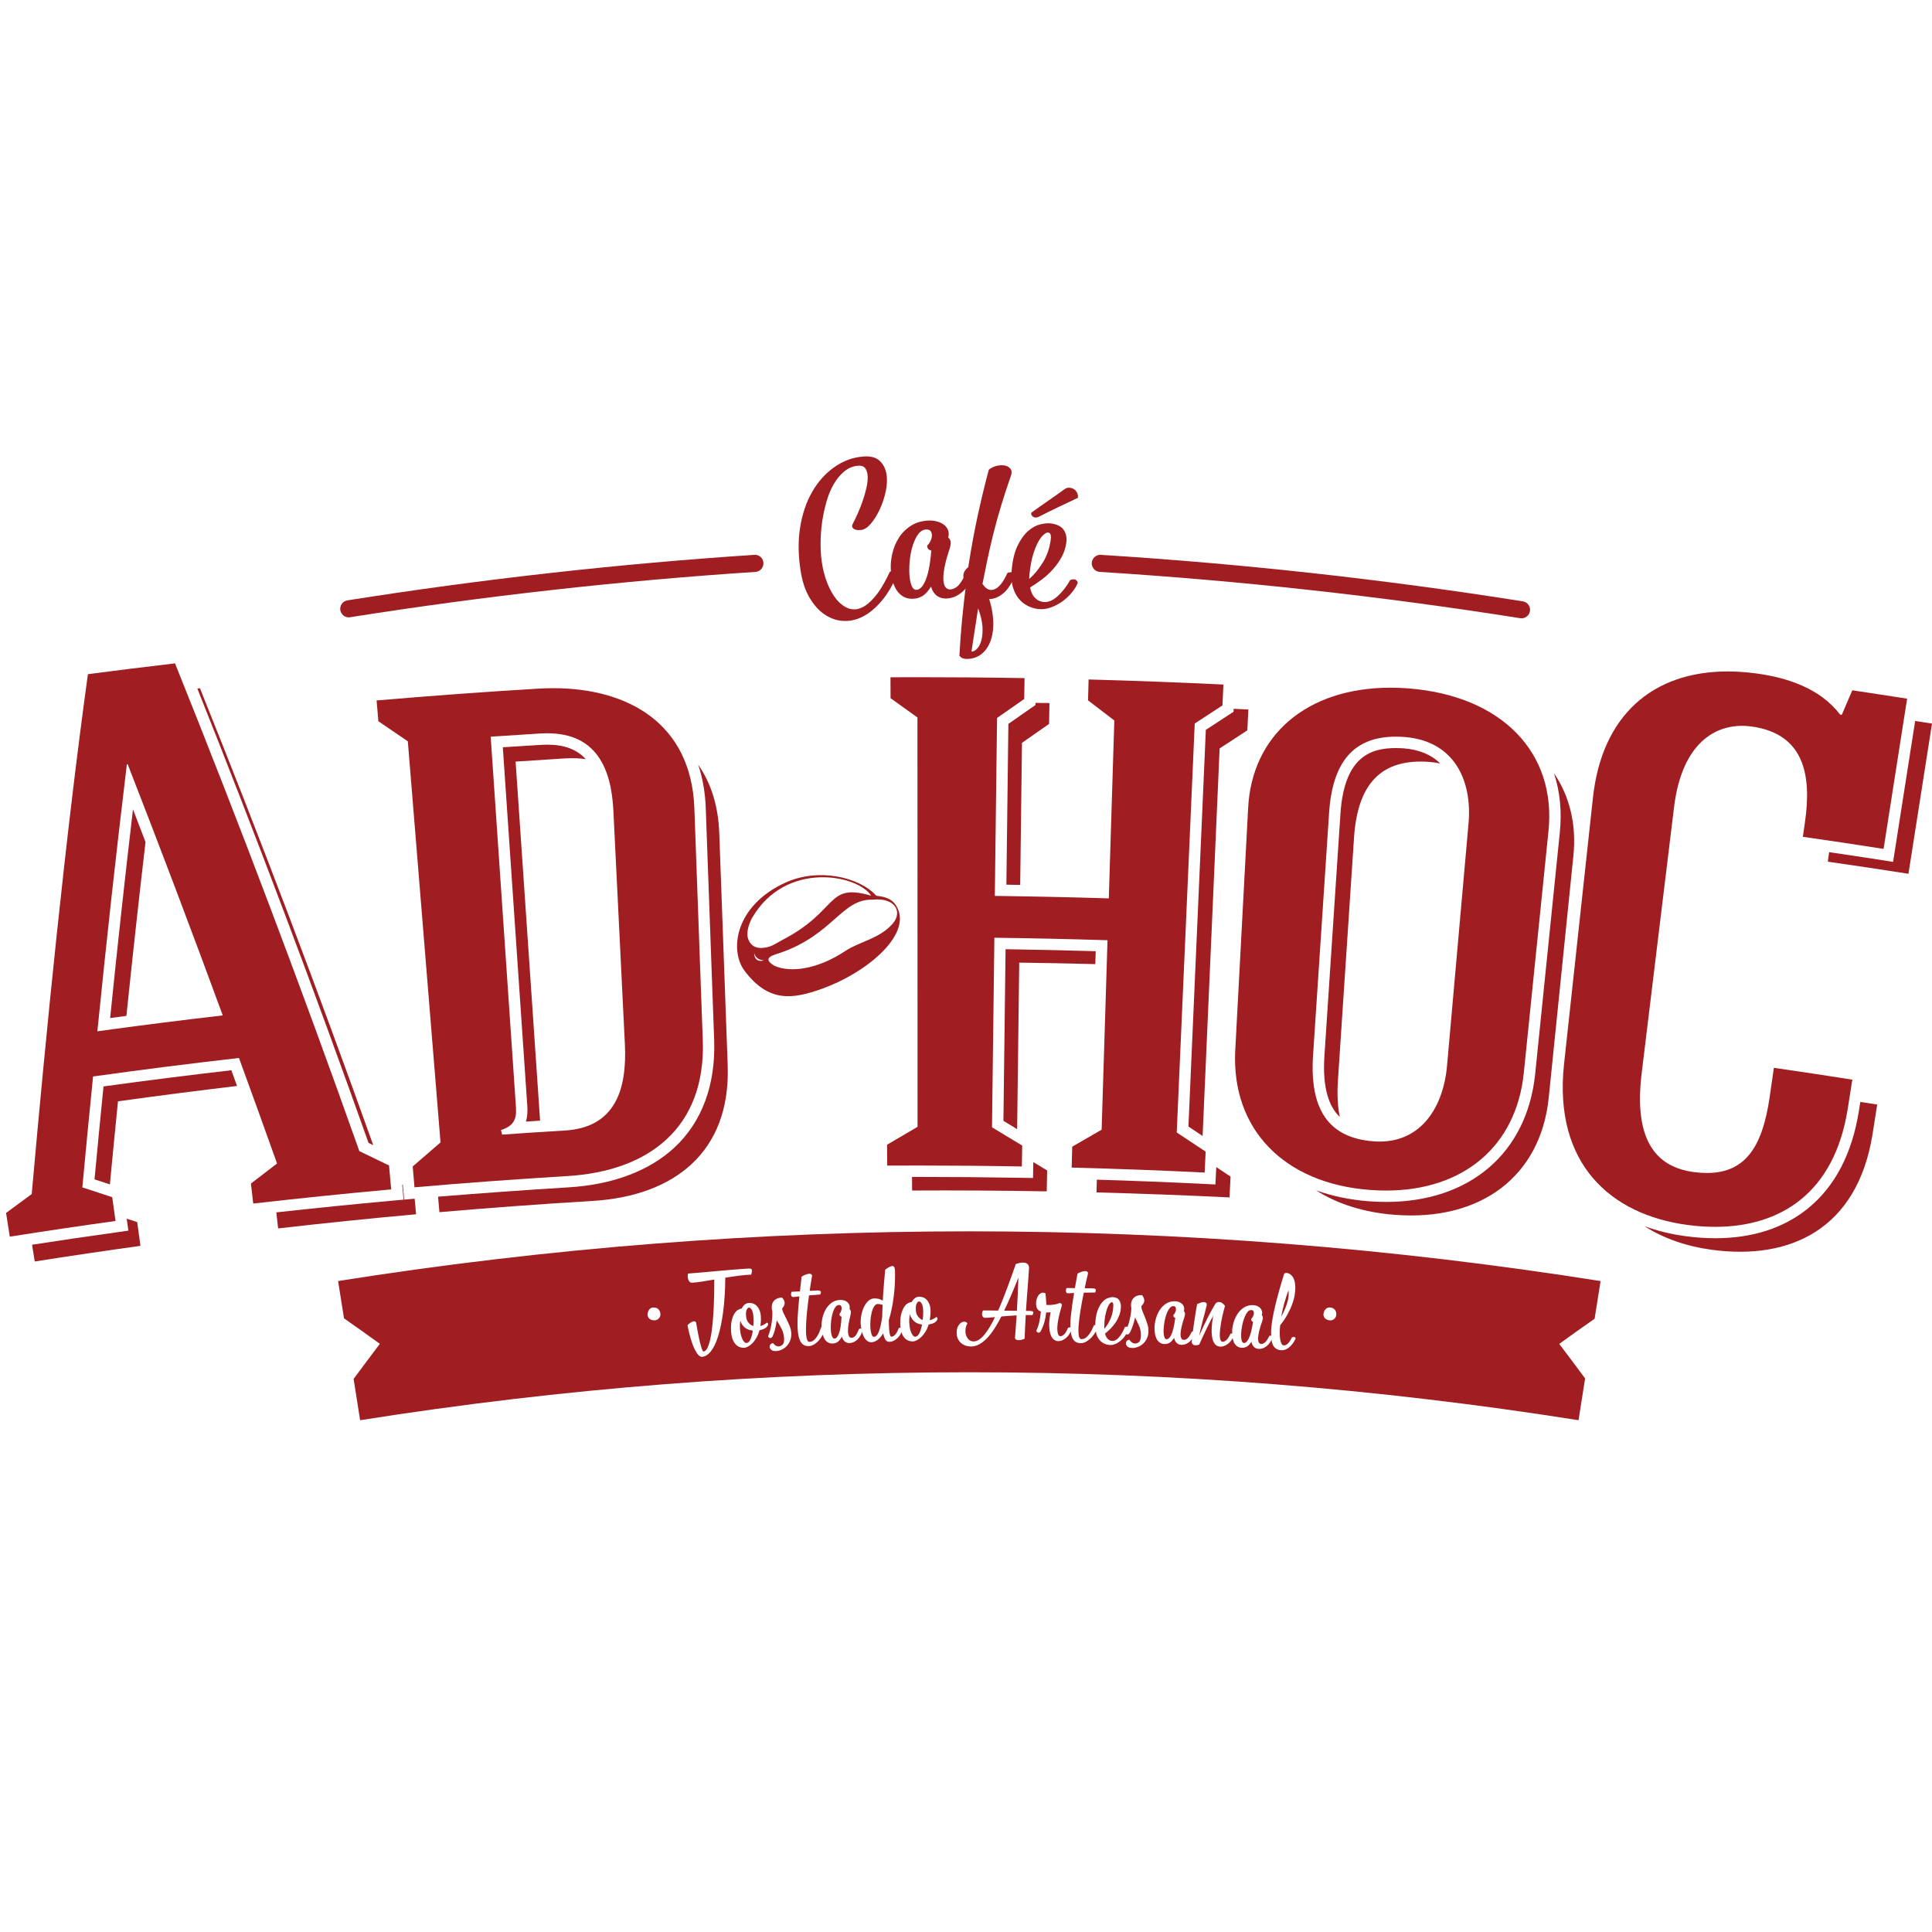 <?xml version="1.0" encoding="utf-8"?>
<!-- Generator: Adobe Illustrator 16.0.0, SVG Export Plug-In . SVG Version: 6.00 Build 0)  -->
<!DOCTYPE svg PUBLIC "-//W3C//DTD SVG 1.1//EN" "http://www.w3.org/Graphics/SVG/1.1/DTD/svg11.dtd">
<svg version="1.1" id="Layer_1" xmlns="http://www.w3.org/2000/svg" xmlns:xlink="http://www.w3.org/1999/xlink" x="0px" y="0px"
	 width="100px" height="100px" viewBox="0 0 100 100" enable-background="new 0 0 100 100" xml:space="preserve">
<g>
	<g>
		<path fill="#A01E21" d="M56.715,49.234c-1.56-0.046-3.123-0.08-4.667-0.103l-0.105,8.394l-0.006,0.49
			c0.245,0.147,0.479,0.288,0.71,0.43c0.035-2.874,0.073-5.747,0.108-8.62c1.313,0.017,2.627,0.043,3.939,0.077
			C56.702,49.68,56.709,49.457,56.715,49.234z"/>
	</g>
	<g>
		<path fill="#A01E21" d="M53.596,36.492l-0.247,0.17c-0.386,0.27-0.771,0.538-1.155,0.806l-0.054,4.307l-0.05,4.016
			c0.236,0.003,0.478,0.009,0.715,0.013c0.029-2.451,0.062-4.903,0.093-7.354c0.466-0.326,0.935-0.654,1.402-0.981
			c0.008-0.358,0.012-0.721,0.02-1.08c-0.241-0.003-0.48-0.005-0.724-0.007V36.492z"/>
	</g>
	<g>
		<path fill="#A01E21" d="M6.883,41.89C6.46,45.49,6.064,49.111,5.701,52.694c0.28-0.038,0.562-0.073,0.842-0.112
			c0.31-2.999,0.639-5.999,0.989-8.999C7.315,43.017,7.1,42.452,6.883,41.89z"/>
	</g>
	<g>
		<path fill="#A01E21" d="M69.251,55.923c0.277-4.185,0.554-8.368,0.832-12.551c0.181-2.797,1.399-4.127,3.912-3.935
			c0.193,0.015,0.377,0.045,0.552,0.081c-0.464-0.457-1.097-0.721-1.887-0.783c-0.145-0.011-0.284-0.015-0.416-0.015
			c-1.23,0-2.668,0.385-2.863,3.402l-0.428,6.461l-0.402,6.088c-0.109,1.675,0.245,2.613,0.796,3.144
			C69.236,57.269,69.204,56.639,69.251,55.923z"/>
	</g>
	<g>
		<path fill="#A01E21" d="M63.848,36.841l-0.255,0.166c-0.393,0.255-0.787,0.512-1.179,0.769
			c-0.299,6.845-0.602,13.688-0.901,20.533c0.245,0.163,0.488,0.325,0.734,0.49c0.294-6.688,0.586-13.375,0.881-20.061
			c0.477-0.313,0.954-0.626,1.434-0.936c0.018-0.361,0.036-0.722,0.053-1.08c-0.254-0.013-0.505-0.023-0.761-0.034L63.848,36.841z"
			/>
	</g>
	<g>
		<path fill="#A01E21" d="M80.433,40.022c0.312,0.946,0.415,1.98,0.302,3.075l-0.721,7.062l-0.556,5.45
			c-0.43,4.073-3.383,6.603-7.712,6.603c-0.293,0-0.599-0.013-0.901-0.035c-0.994-0.077-1.908-0.271-2.731-0.569
			c1.095,0.704,2.47,1.147,4.066,1.27c4.44,0.349,7.553-1.971,7.98-6.04c0.426-4.17,0.85-8.342,1.275-12.513
			C81.609,42.679,81.247,41.212,80.433,40.022z"/>
	</g>
	<g>
		<path fill="#A01E21" d="M62.939,60.718l-0.03,0.59l-0.588-0.029c-1.84-0.09-3.699-0.164-5.548-0.22
			c-0.005,0.22-0.012,0.441-0.018,0.66c2.294,0.061,4.591,0.147,6.885,0.26c0.017-0.359,0.035-0.721,0.053-1.08
			c-0.246-0.165-0.493-0.328-0.739-0.49C62.95,60.51,62.946,60.614,62.939,60.718z"/>
	</g>
	<g>
		<path fill="#A01E21" d="M53.479,60.384l-0.01,0.589l-0.59-0.01c-1.776-0.031-3.569-0.046-5.328-0.046c-0.114,0-0.229,0-0.345,0
			c0.002,0.235,0.003,0.47,0.004,0.704c2.323-0.013,4.646,0.002,6.969,0.043c0.007-0.362,0.013-0.721,0.02-1.082
			c-0.237-0.145-0.478-0.288-0.715-0.432L53.479,60.384z"/>
	</g>
	<g>
		<path fill="#A01E21" d="M37.231,43.16c-0.048-1.469-0.443-2.65-1.091-3.574c0.231,0.691,0.364,1.448,0.391,2.263l0.218,6.03
			l0.217,5.981c0.075,2.299-0.635,4.214-2.055,5.535c-1.306,1.213-3.208,1.928-5.502,2.063c-2.278,0.141-4.494,0.299-6.734,0.483
			l0.069,0.801c2.651-0.229,5.264-0.421,7.919-0.581c4.21-0.253,7.15-2.507,7.003-6.993C37.521,51.165,37.376,47.163,37.231,43.16z"
			/>
	</g>
	<g>
		<path fill="#A01E21" d="M11.975,55.396c-2.197,0.254-4.419,0.535-6.617,0.837c-0.158,1.572-0.314,3.185-0.466,4.81
			c0.266,0.086,0.531,0.174,0.796,0.261c0.135-1.434,0.275-2.866,0.419-4.3c2.052-0.286,4.107-0.549,6.163-0.794
			C12.171,55.94,12.073,55.668,11.975,55.396z"/>
	</g>
	<g>
		<path fill="#A01E21" d="M20.918,62.093l-0.051-0.588l-0.015-0.17c-0.012-0.005-0.023-0.009-0.034-0.015l0.017,0.187l0.053,0.588
			L20.3,62.147c-1.991,0.182-4.003,0.386-5.998,0.605c0.031,0.276,0.062,0.555,0.094,0.831c2.378-0.273,4.758-0.518,7.141-0.733
			c-0.025-0.27-0.048-0.537-0.074-0.806L20.918,62.093z"/>
	</g>
	<g>
		<path fill="#A01E21" d="M99.128,37.318l-1.051,6.712l-0.092,0.582l-0.582-0.093c-0.9-0.14-1.812-0.277-2.728-0.411
			c-0.021,0.164-0.045,0.328-0.067,0.492c1.392,0.2,2.783,0.408,4.173,0.627c0.409-2.593,0.814-5.183,1.219-7.775
			C99.711,37.407,99.418,37.364,99.128,37.318z"/>
	</g>
	<g>
		<path fill="#A01E21" d="M96.214,57.511c-0.352,2.205-1.238,3.896-2.624,5.028c-1.265,1.028-2.883,1.552-4.813,1.552
			c-0.486,0-0.991-0.035-1.51-0.104c-0.767-0.1-1.481-0.277-2.145-0.519c1.001,0.646,2.2,1.051,3.515,1.225
			c4.021,0.534,7.496-1.066,8.285-5.985c0.081-0.513,0.162-1.024,0.242-1.537c-0.291-0.046-0.582-0.09-0.874-0.135L96.214,57.511z"
			/>
	</g>
	<g>
		<path fill="#A01E21" d="M6.559,63.078l0.004,0.036l0.082,0.584l-0.583,0.083c-1.462,0.201-2.937,0.42-4.402,0.646
			c0.045,0.291,0.091,0.579,0.137,0.868c1.823-0.287,3.647-0.556,5.473-0.81c-0.057-0.411-0.113-0.82-0.169-1.229
			C6.919,63.195,6.739,63.137,6.559,63.078z"/>
	</g>
	<g>
		<path fill="#A01E21" d="M27.221,58.053c0.245-0.017,0.489-0.033,0.734-0.048c-0.291-4.264-1.021-14.973-1.267-18.585
			c0.864-0.059,1.73-0.115,2.595-0.168c0.382-0.021,0.727-0.005,1.038,0.044c-0.46-0.508-1.115-0.753-1.991-0.753
			c-0.097,0-0.199,0.003-0.3,0.009c-0.673,0.04-1.344,0.083-2.004,0.126l1.269,18.595C27.314,57.567,27.29,57.828,27.221,58.053z"/>
	</g>
	<g>
		<path fill="#A01E21" d="M19.076,59.157c0.081,0.038,0.163,0.079,0.244,0.117c-2.829-7.923-5.817-15.807-8.97-23.651
			c-0.045,0.005-0.09,0.011-0.135,0.017C13.314,43.409,16.293,51.311,19.076,59.157z"/>
	</g>
	<g>
		<path fill="#A01E21" d="M46.465,29.689c-0.245,0.578-0.521,1.052-0.834,1.417c-0.313,0.367-0.633,0.635-0.968,0.806
			c-0.335,0.17-0.668,0.246-1.007,0.227C43.315,32.121,43,32.014,42.7,31.817c-0.297-0.197-0.561-0.482-0.785-0.859
			c-0.226-0.374-0.385-0.84-0.473-1.394c-0.125-0.794-0.141-1.544-0.031-2.245c0.111-0.7,0.316-1.32,0.62-1.85
			c0.304-0.532,0.689-0.963,1.15-1.288c0.46-0.327,0.964-0.51,1.5-0.551c0.382-0.03,0.667,0.045,0.852,0.223
			c0.186,0.174,0.301,0.402,0.349,0.68c0.047,0.279,0.033,0.583-0.039,0.914c-0.072,0.33-0.175,0.638-0.312,0.929
			c-0.136,0.291-0.289,0.534-0.46,0.734c-0.172,0.2-0.342,0.308-0.516,0.323c-0.105,0.01-0.189,0.006-0.25-0.011
			c-0.062-0.017-0.11-0.042-0.144-0.075c-0.034-0.032-0.052-0.064-0.055-0.101c-0.003-0.036,0.001-0.068,0.013-0.094
			c0.084-0.157,0.174-0.345,0.271-0.56s0.184-0.438,0.264-0.668c0.078-0.229,0.143-0.455,0.194-0.678
			c0.049-0.223,0.071-0.422,0.062-0.597c-0.009-0.173-0.052-0.312-0.127-0.414c-0.076-0.1-0.203-0.144-0.38-0.128
			c-0.257,0.021-0.493,0.119-0.702,0.291c-0.209,0.173-0.391,0.395-0.546,0.66c-0.155,0.267-0.281,0.57-0.376,0.909
			c-0.098,0.34-0.172,0.685-0.224,1.04s-0.078,0.706-0.081,1.054c-0.004,0.349,0.013,0.667,0.052,0.956
			c0.056,0.42,0.153,0.804,0.289,1.149c0.135,0.347,0.295,0.631,0.476,0.852c0.183,0.223,0.383,0.375,0.601,0.462
			c0.219,0.085,0.443,0.081,0.677-0.015c0.234-0.096,0.475-0.294,0.729-0.597c0.254-0.3,0.506-0.725,0.762-1.276
			c0.127-0.053,0.235-0.071,0.327-0.06C46.478,29.544,46.503,29.595,46.465,29.689z"/>
		<path fill="#A01E21" d="M49.174,30.509c0.112,0.002,0.232-0.047,0.362-0.144c0.128-0.098,0.27-0.31,0.431-0.634
			c0.079-0.049,0.169-0.059,0.268-0.03c0.101,0.03,0.132,0.09,0.101,0.177c-0.111,0.301-0.292,0.555-0.544,0.772
			c-0.25,0.217-0.53,0.325-0.842,0.33c-0.064,0-0.131-0.009-0.206-0.026c-0.072-0.015-0.143-0.047-0.212-0.09
			c-0.071-0.045-0.136-0.108-0.195-0.187c-0.06-0.081-0.109-0.185-0.145-0.313c-0.16,0.245-0.312,0.412-0.461,0.495
			c-0.148,0.083-0.305,0.128-0.472,0.134c-0.188,0.006-0.351-0.028-0.491-0.107c-0.14-0.078-0.254-0.184-0.346-0.319
			c-0.091-0.134-0.163-0.293-0.216-0.481c-0.052-0.187-0.085-0.387-0.098-0.601c-0.016-0.275,0.012-0.562,0.084-0.861
			c0.072-0.298,0.189-0.572,0.354-0.821c0.165-0.249,0.378-0.455,0.643-0.614c0.263-0.16,0.579-0.243,0.943-0.247
			c0.122,0,0.247,0.017,0.376,0.051c0.128,0.034,0.242,0.089,0.34,0.159c0.098,0.071,0.172,0.164,0.22,0.277
			c0.046,0.113,0.05,0.247,0.012,0.402c0.061,0.034,0.1,0.096,0.121,0.191c0.022,0.092,0.001,0.232-0.061,0.417
			c-0.097,0.291-0.174,0.562-0.229,0.815c-0.055,0.255-0.084,0.474-0.085,0.657c0,0.185,0.029,0.331,0.083,0.437
			C48.967,30.452,49.054,30.507,49.174,30.509z M47.992,28.237c0.065-0.059,0.122-0.136,0.169-0.234
			c0.047-0.096,0.072-0.188,0.075-0.275c0.002-0.087-0.016-0.162-0.058-0.227c-0.042-0.064-0.119-0.096-0.232-0.094
			c-0.158,0.003-0.293,0.078-0.407,0.225c-0.112,0.149-0.206,0.334-0.28,0.555s-0.128,0.462-0.158,0.721
			c-0.032,0.258-0.043,0.504-0.035,0.736c0.009,0.256,0.045,0.47,0.107,0.64c0.062,0.168,0.148,0.251,0.262,0.247
			c0.076-0.002,0.152-0.038,0.228-0.107c0.076-0.068,0.149-0.181,0.222-0.338c0.072-0.154,0.135-0.362,0.189-0.619
			c0.054-0.26,0.098-0.582,0.13-0.97C48.058,28.466,47.987,28.381,47.992,28.237z"/>
		<path fill="#A01E21" d="M49.866,29.884c-0.012-0.11,0.005-0.212,0.055-0.304c0.05-0.09,0.115-0.166,0.196-0.221
			c0.146-0.957,0.311-1.854,0.494-2.692c0.183-0.836,0.372-1.622,0.569-2.354c0.108-0.092,0.241-0.157,0.398-0.198
			c0.154-0.038,0.295-0.045,0.424-0.021c0.128,0.025,0.227,0.08,0.297,0.167c0.07,0.085,0.08,0.204,0.029,0.355
			c-0.192,0.549-0.36,1.066-0.507,1.55c-0.149,0.485-0.277,0.954-0.391,1.405c-0.113,0.452-0.216,0.895-0.309,1.33
			c-0.092,0.434-0.181,0.874-0.268,1.321c0.186,0.281,0.392,0.374,0.628,0.278c0.233-0.095,0.454-0.376,0.663-0.844
			c0.106-0.043,0.204-0.051,0.3-0.021c0.096,0.03,0.124,0.087,0.088,0.168c-0.182,0.43-0.388,0.738-0.623,0.925
			c-0.234,0.185-0.471,0.28-0.706,0.278c0.146,0.487,0.213,0.923,0.21,1.312c-0.006,0.387-0.072,0.714-0.195,0.985
			c-0.122,0.27-0.289,0.472-0.501,0.612c-0.212,0.137-0.455,0.2-0.733,0.19c-0.05,0-0.104-0.014-0.159-0.034
			c-0.054-0.019-0.109-0.064-0.167-0.13c0.036-0.663,0.083-1.301,0.144-1.92c0.061-0.617,0.128-1.217,0.203-1.803
			c-0.035-0.053-0.062-0.107-0.083-0.162C49.906,29.999,49.885,29.942,49.866,29.884z M50.582,33.567
			c0.099-0.106,0.172-0.257,0.22-0.452c0.051-0.192,0.066-0.426,0.049-0.698c-0.022-0.272-0.093-0.583-0.224-0.931
			c-0.119,0.748-0.234,1.494-0.345,2.241C50.386,33.726,50.486,33.671,50.582,33.567z"/>
		<path fill="#A01E21" d="M55.191,28.096c-0.035,0.261-0.116,0.506-0.24,0.733c-0.123,0.226-0.271,0.436-0.441,0.628
			c-0.173,0.192-0.364,0.368-0.574,0.53c-0.209,0.159-0.417,0.3-0.621,0.422c0.048,0.231,0.13,0.409,0.251,0.532
			c0.119,0.125,0.263,0.196,0.429,0.216c0.243,0.03,0.488-0.066,0.733-0.286c0.247-0.219,0.47-0.502,0.667-0.852
			c0.146-0.049,0.253-0.045,0.315,0.016c0.063,0.056,0.083,0.111,0.062,0.16c-0.062,0.153-0.161,0.315-0.299,0.481
			c-0.136,0.168-0.299,0.317-0.482,0.451c-0.186,0.132-0.388,0.238-0.605,0.317c-0.217,0.079-0.432,0.104-0.645,0.081
			c-0.198-0.024-0.388-0.081-0.564-0.175c-0.182-0.093-0.335-0.221-0.463-0.383c-0.129-0.164-0.227-0.363-0.293-0.595
			c-0.064-0.232-0.087-0.499-0.062-0.801c0.044-0.547,0.146-0.988,0.309-1.323c0.162-0.334,0.347-0.591,0.554-0.769
			c0.208-0.178,0.418-0.291,0.629-0.34c0.213-0.049,0.388-0.064,0.525-0.047c0.339,0.04,0.571,0.159,0.691,0.351
			C55.187,27.635,55.228,27.853,55.191,28.096z M53.381,26.538c0.274-0.2,0.563-0.404,0.865-0.613
			c0.301-0.21,0.592-0.412,0.864-0.61c0.08-0.056,0.163-0.079,0.251-0.07c0.086,0.007,0.165,0.036,0.234,0.08
			c0.07,0.045,0.123,0.109,0.16,0.189c0.037,0.081,0.048,0.166,0.034,0.255c-0.34,0.159-0.678,0.319-1.012,0.479
			c-0.333,0.159-0.666,0.325-1.003,0.497c-0.113,0.059-0.212,0.061-0.3,0.003C53.389,26.689,53.356,26.62,53.381,26.538z
			 M53.288,29.706c-0.005,0.051-0.009,0.099-0.013,0.14s-0.004,0.081-0.002,0.121c0.254-0.219,0.486-0.504,0.704-0.852
			c0.216-0.347,0.357-0.755,0.413-1.222c0.023-0.204-0.021-0.315-0.143-0.33c-0.052-0.006-0.125,0.03-0.216,0.104
			c-0.093,0.072-0.189,0.196-0.285,0.366c-0.096,0.172-0.188,0.395-0.273,0.673C53.391,28.981,53.328,29.315,53.288,29.706z"/>
	</g>
	<g>
		<path fill="#A01E21" d="M78.754,32.004c-0.022,0-0.045-0.002-0.07-0.006c-7.184-1.138-14.506-1.944-21.762-2.397
			c-0.241-0.015-0.428-0.225-0.412-0.469c0.017-0.243,0.225-0.428,0.468-0.413c7.285,0.455,14.634,1.263,21.846,2.407
			c0.24,0.038,0.405,0.265,0.367,0.504C79.154,31.849,78.968,32.004,78.754,32.004z"/>
	</g>
	<g>
		<path fill="#A01E21" d="M18.051,31.955c-0.212,0-0.401-0.156-0.436-0.374c-0.038-0.242,0.126-0.468,0.368-0.506
			c6.955-1.101,14.041-1.894,21.062-2.356c0.247-0.019,0.454,0.168,0.47,0.412c0.016,0.243-0.168,0.455-0.412,0.47
			c-6.995,0.461-14.054,1.25-20.983,2.347C18.098,31.951,18.075,31.955,18.051,31.955z"/>
	</g>
	<path fill="#A01E21" d="M38.782,67.682c-0.047-0.006-0.089,0.025-0.125,0.092c-0.037,0.068-0.051,0.162-0.044,0.284
		c0.001,0.156,0.038,0.284,0.11,0.379c0.073,0.099,0.163,0.162,0.269,0.196c0.013-0.155,0.016-0.301,0.008-0.436
		c-0.009-0.177-0.036-0.305-0.081-0.386C38.875,67.729,38.83,67.687,38.782,67.682z M66.691,66.782
		c-0.09,0.247-0.166,0.487-0.229,0.717s-0.111,0.444-0.146,0.646c0.135-0.235,0.236-0.47,0.307-0.704
		C66.695,67.209,66.719,66.988,66.691,66.782z M38.32,68.354c-0.024,0.15-0.029,0.298-0.018,0.438
		c0.012,0.142,0.034,0.267,0.067,0.374s0.074,0.192,0.123,0.257c0.048,0.062,0.098,0.095,0.148,0.088
		c0.042,0,0.082-0.019,0.119-0.056c0.036-0.036,0.066-0.081,0.091-0.14c0.026-0.057,0.048-0.123,0.067-0.2
		c0.02-0.076,0.036-0.157,0.049-0.244c-0.185-0.019-0.332-0.079-0.441-0.179C38.418,68.59,38.349,68.476,38.32,68.354z
		 M82.846,66.307c-21.647-3.431-43.699-3.431-65.346,0c0.102,0.643,0.203,1.284,0.305,1.928c0.624,0.438,1.242,0.878,1.857,1.321
		c-0.458,0.604-0.911,1.211-1.36,1.817c0.113,0.711,0.226,1.425,0.338,2.137c20.891-3.309,42.173-3.309,63.064,0
		c0.113-0.722,0.228-1.441,0.341-2.162c-0.441-0.598-0.887-1.192-1.338-1.788c0.605-0.438,1.215-0.872,1.829-1.301
		C82.639,67.607,82.744,66.957,82.846,66.307z M34.106,68.234c-0.057,0.062-0.126,0.098-0.209,0.104
		c-0.098,0.008-0.183-0.011-0.255-0.06c-0.074-0.048-0.113-0.119-0.12-0.212c-0.007-0.092,0.014-0.177,0.064-0.258
		c0.049-0.08,0.123-0.124,0.216-0.129c0.105-0.01,0.192,0.015,0.262,0.073c0.071,0.057,0.11,0.144,0.119,0.263
		C34.188,68.099,34.163,68.17,34.106,68.234z M37.43,67.9c-0.067,0.506-0.155,0.931-0.263,1.272
		c-0.108,0.341-0.234,0.603-0.376,0.777c-0.143,0.174-0.295,0.269-0.457,0.28c-0.118,0.008-0.245-0.125-0.38-0.396
		c-0.135-0.272-0.259-0.684-0.37-1.237c0.033-0.038,0.074-0.073,0.12-0.111c0.046-0.035,0.093-0.06,0.138-0.079
		c0.046-0.018,0.087-0.022,0.122-0.012c0.035,0.008,0.058,0.035,0.068,0.079c0.031,0.174,0.062,0.351,0.096,0.527
		c0.034,0.177,0.067,0.336,0.103,0.478c0.035,0.142,0.067,0.255,0.098,0.344c0.031,0.087,0.06,0.13,0.084,0.128
		c0.094-0.005,0.176-0.098,0.246-0.278c0.072-0.182,0.13-0.433,0.176-0.758c0.046-0.322,0.081-0.713,0.105-1.168
		c0.023-0.455,0.034-0.96,0.032-1.517c-0.231,0.04-0.447,0.073-0.646,0.106c-0.199,0.029-0.361,0.05-0.489,0.058
		c-0.062,0.005-0.111-0.012-0.146-0.051c-0.036-0.04-0.061-0.085-0.075-0.14c-0.016-0.054-0.022-0.109-0.02-0.162
		c0.001-0.056,0.01-0.095,0.022-0.121c0.23-0.016,0.476-0.036,0.738-0.061c0.262-0.022,0.528-0.047,0.797-0.072
		c0.269-0.024,0.534-0.047,0.797-0.069c0.262-0.023,0.508-0.04,0.738-0.053c0.059-0.004,0.105-0.004,0.141,0
		c0.035,0.004,0.06,0.015,0.076,0.035c0.016,0.021,0.021,0.054,0.017,0.098c-0.005,0.042-0.019,0.103-0.041,0.179
		c-0.186,0.004-0.394,0.021-0.624,0.053c-0.23,0.03-0.468,0.064-0.715,0.105C37.534,66.806,37.497,67.394,37.43,67.9z
		 M39.579,68.762c-0.067,0.039-0.155,0.069-0.266,0.09c-0.043,0.149-0.096,0.28-0.16,0.391c-0.065,0.109-0.134,0.205-0.209,0.28
		c-0.075,0.075-0.15,0.132-0.225,0.174c-0.076,0.039-0.142,0.062-0.199,0.065c-0.046,0.002-0.106-0.005-0.18-0.02
		c-0.073-0.017-0.144-0.052-0.214-0.11c-0.069-0.061-0.132-0.147-0.186-0.263s-0.086-0.269-0.099-0.462
		c-0.013-0.216-0.002-0.401,0.033-0.55c0.035-0.149,0.079-0.271,0.137-0.36c0.056-0.091,0.119-0.159,0.189-0.199
		c0.07-0.041,0.134-0.063,0.192-0.067c0.088-0.186,0.211-0.281,0.371-0.289c0.075-0.006,0.148,0.006,0.219,0.03
		c0.07,0.024,0.133,0.066,0.192,0.127c0.057,0.061,0.105,0.136,0.142,0.227c0.037,0.09,0.06,0.199,0.066,0.328
		c0.004,0.087,0.004,0.172,0,0.251c-0.005,0.081-0.013,0.158-0.023,0.229c0.064-0.017,0.124-0.039,0.178-0.07
		c0.055-0.029,0.108-0.066,0.16-0.107c0.032,0.012,0.053,0.036,0.058,0.07c0.005,0.031-0.007,0.071-0.035,0.114
		C39.693,68.682,39.645,68.723,39.579,68.762z M40.896,69.394c-0.045,0.111-0.105,0.206-0.181,0.283
		c-0.076,0.078-0.161,0.138-0.256,0.182c-0.094,0.044-0.187,0.067-0.275,0.071c-0.119,0.008-0.206-0.013-0.258-0.061
		c-0.055-0.049-0.083-0.092-0.085-0.132c-0.007-0.128,0.05-0.2,0.172-0.219c0.028,0.045,0.068,0.087,0.122,0.12
		c0.054,0.037,0.112,0.052,0.172,0.05c0.075-0.004,0.143-0.034,0.201-0.091c0.058-0.059,0.084-0.162,0.076-0.314
		c-0.009-0.191-0.053-0.361-0.132-0.511c-0.079-0.151-0.162-0.295-0.248-0.429c-0.018,0.151-0.047,0.302-0.086,0.455
		c-0.04,0.153-0.082,0.276-0.127,0.368c-0.033,0.061-0.074,0.093-0.123,0.091c-0.048,0-0.086-0.03-0.115-0.085
		c0.026-0.059,0.054-0.137,0.083-0.232c0.03-0.098,0.055-0.202,0.077-0.315c0.021-0.114,0.038-0.236,0.052-0.364
		c0.013-0.126,0.016-0.251,0.011-0.371c0-0.005,0-0.011,0-0.015c-0.018-0.052-0.028-0.112-0.031-0.179
		c-0.008-0.162,0.036-0.289,0.131-0.384c0.095-0.094,0.228-0.146,0.398-0.154c0.183,0.189,0.186,0.378,0.01,0.564
		c0.004,0.075,0.03,0.162,0.078,0.261c0.048,0.098,0.101,0.201,0.156,0.312c0.055,0.111,0.107,0.227,0.157,0.347
		c0.049,0.121,0.075,0.247,0.082,0.376C40.96,69.156,40.941,69.283,40.896,69.394z M48.486,68.359
		c-0.029,0.041-0.079,0.081-0.147,0.116c-0.068,0.037-0.157,0.062-0.269,0.079c-0.048,0.148-0.106,0.276-0.175,0.384
		c-0.068,0.108-0.141,0.2-0.219,0.272c-0.078,0.073-0.156,0.128-0.232,0.166c-0.077,0.035-0.144,0.057-0.2,0.057
		c-0.047,0-0.107-0.008-0.179-0.026c-0.072-0.02-0.141-0.06-0.21-0.119c-0.067-0.062-0.125-0.151-0.175-0.269
		c-0.009-0.022-0.013-0.051-0.021-0.075c-0.016,0.036-0.026,0.073-0.046,0.109c-0.043,0.076-0.095,0.144-0.155,0.202
		c-0.06,0.057-0.126,0.104-0.199,0.142c-0.073,0.036-0.148,0.053-0.228,0.055c-0.082,0.002-0.149-0.034-0.199-0.109
		c-0.05-0.078-0.089-0.185-0.119-0.327c-0.086,0.141-0.18,0.251-0.282,0.332c-0.102,0.078-0.21,0.121-0.326,0.127
		c-0.078,0.004-0.15-0.021-0.218-0.069c-0.065-0.052-0.123-0.121-0.173-0.21c-0.04-0.074-0.068-0.161-0.094-0.253
		c-0.048,0.138-0.117,0.263-0.22,0.37c-0.121,0.127-0.263,0.195-0.424,0.204c-0.032,0-0.068-0.003-0.106-0.012
		c-0.037-0.006-0.075-0.022-0.112-0.047c-0.037-0.022-0.071-0.057-0.103-0.101c-0.032-0.045-0.059-0.1-0.078-0.172
		c-0.078,0.139-0.154,0.232-0.23,0.28c-0.076,0.046-0.156,0.073-0.243,0.075c-0.097,0.004-0.181-0.015-0.253-0.061
		c-0.072-0.043-0.13-0.104-0.177-0.179c-0.037-0.061-0.064-0.141-0.087-0.222c-0.045,0.085-0.093,0.168-0.156,0.247
		c-0.077,0.095-0.164,0.176-0.26,0.242c-0.097,0.065-0.196,0.103-0.299,0.106c-0.162,0.007-0.287-0.042-0.375-0.147
		c-0.09-0.106-0.151-0.268-0.183-0.481c-0.034-0.216-0.043-0.486-0.029-0.811s0.045-0.704,0.091-1.135
		c-0.097,0.012-0.195,0.023-0.292,0.034c-0.04,0.006-0.07,0-0.091-0.017c-0.021-0.018-0.034-0.04-0.041-0.068
		c-0.007-0.029-0.008-0.059-0.004-0.094c0.004-0.035,0.013-0.064,0.026-0.092c0.144-0.006,0.286-0.012,0.431-0.019
		c0.029-0.253,0.058-0.508,0.086-0.761c0.057-0.038,0.12-0.072,0.187-0.101c0.069-0.027,0.13-0.044,0.188-0.051
		c0.055-0.006,0.101,0.007,0.132,0.03c0.032,0.026,0.04,0.072,0.024,0.137c-0.02,0.122-0.04,0.245-0.059,0.361
		c-0.019,0.12-0.036,0.238-0.054,0.357c0.122-0.006,0.244-0.013,0.365-0.021c0.116-0.004,0.184,0.013,0.206,0.048
		c0.021,0.034,0.013,0.089-0.024,0.162c-0.193,0.013-0.387,0.029-0.581,0.046c-0.047,0.334-0.085,0.647-0.113,0.942
		c-0.026,0.291-0.042,0.547-0.044,0.766c-0.005,0.22,0.008,0.392,0.038,0.517c0.028,0.124,0.078,0.185,0.15,0.179
		c0.079-0.002,0.15-0.031,0.215-0.083c0.064-0.053,0.121-0.117,0.17-0.195c0.049-0.077,0.091-0.158,0.125-0.243
		c0.035-0.087,0.062-0.164,0.085-0.232c0.007-0.005,0.015-0.001,0.022-0.005c0,0,0,0,0-0.002c-0.005-0.153,0.009-0.313,0.047-0.476
		c0.037-0.164,0.094-0.315,0.175-0.454c0.08-0.138,0.182-0.25,0.307-0.339s0.275-0.137,0.45-0.142
		c0.058-0.002,0.117,0.005,0.181,0.023c0.061,0.018,0.116,0.044,0.165,0.082c0.048,0.04,0.084,0.086,0.111,0.15
		c0.025,0.061,0.03,0.137,0.015,0.224c0.029,0.015,0.05,0.049,0.062,0.102c0.013,0.051,0.006,0.129-0.02,0.233
		c-0.042,0.164-0.073,0.315-0.097,0.457c-0.021,0.143-0.031,0.266-0.027,0.365c0.004,0.104,0.02,0.183,0.051,0.241
		s0.076,0.085,0.137,0.083c0.058,0,0.119-0.029,0.181-0.087c0.061-0.059,0.129-0.179,0.198-0.364
		c0.037-0.026,0.079-0.032,0.124-0.022c-0.015-0.087-0.033-0.174-0.035-0.271c-0.005-0.154,0.009-0.307,0.041-0.456
		c0.032-0.151,0.078-0.291,0.14-0.414c0.062-0.122,0.136-0.225,0.225-0.302c0.088-0.078,0.187-0.117,0.295-0.121
		c0.105-0.002,0.192,0.008,0.26,0.03c0.067,0.025,0.129,0.053,0.184,0.087c0.012-0.236,0.03-0.489,0.052-0.761
		c0.023-0.271,0.046-0.552,0.072-0.842c0.1-0.077,0.184-0.131,0.25-0.158c0.068-0.029,0.119-0.039,0.156-0.029
		c0.036,0.011,0.063,0.038,0.079,0.085c0.015,0.046,0.023,0.104,0.025,0.176c0.005,0.219,0,0.439-0.01,0.664
		c-0.012,0.225-0.03,0.444-0.059,0.662c-0.027,0.217-0.063,0.43-0.104,0.634c-0.043,0.206-0.092,0.398-0.149,0.577
		c0.003,0.297,0.016,0.514,0.037,0.652c0.021,0.137,0.053,0.205,0.097,0.203c0.057,0,0.117-0.03,0.181-0.087
		c0.063-0.056,0.13-0.177,0.202-0.359c0.027-0.022,0.06-0.019,0.092-0.019c-0.007-0.054-0.014-0.108-0.016-0.173
		c-0.004-0.218,0.014-0.402,0.054-0.55c0.041-0.147,0.091-0.264,0.151-0.354c0.06-0.089,0.125-0.151,0.196-0.192
		c0.073-0.037,0.137-0.059,0.195-0.061c0.095-0.179,0.222-0.271,0.381-0.272c0.076-0.002,0.148,0.011,0.219,0.037
		c0.068,0.028,0.131,0.073,0.186,0.134c0.055,0.062,0.099,0.14,0.133,0.234c0.034,0.093,0.052,0.202,0.053,0.33
		c0.002,0.085-0.002,0.17-0.01,0.251c-0.008,0.082-0.019,0.156-0.032,0.227c0.065-0.013,0.125-0.035,0.181-0.064
		c0.054-0.026,0.109-0.06,0.163-0.1c0.034,0.014,0.051,0.036,0.056,0.07C48.529,68.28,48.516,68.317,48.486,68.359z M53.478,67.971
		c-0.009,0.026-0.02,0.06-0.036,0.098c-0.115,0-0.233-0.002-0.349-0.004c-0.013,0.216-0.025,0.425-0.034,0.633
		c-0.008,0.204-0.018,0.401-0.024,0.593c-0.052,0.022-0.104,0.043-0.165,0.058c-0.059,0.012-0.115,0.02-0.164,0.019
		c-0.05-0.004-0.093-0.015-0.125-0.037c-0.031-0.022-0.047-0.059-0.043-0.107c0.007-0.057,0.016-0.188,0.03-0.394
		c0.015-0.207,0.033-0.454,0.053-0.745c-0.136,0.008-0.272,0.016-0.406,0.024c-0.134,0.013-0.261,0.021-0.385,0.033
		c-0.115,0.225-0.234,0.434-0.356,0.624c-0.123,0.19-0.249,0.354-0.38,0.493c-0.132,0.136-0.265,0.241-0.402,0.318
		c-0.139,0.078-0.283,0.118-0.433,0.118c-0.062,0-0.134-0.01-0.218-0.028c-0.085-0.021-0.166-0.057-0.243-0.11
		c-0.077-0.053-0.142-0.126-0.198-0.217c-0.054-0.095-0.082-0.216-0.083-0.366c0-0.117,0.019-0.219,0.06-0.304
		c0.04-0.083,0.091-0.147,0.149-0.193c0.058-0.045,0.122-0.067,0.186-0.065c0.065,0,0.119,0.028,0.163,0.081
		c-0.058,0.104-0.091,0.212-0.101,0.323s0,0.211,0.032,0.302c0.031,0.093,0.081,0.168,0.146,0.227
		c0.066,0.059,0.146,0.087,0.247,0.087c0.091,0,0.185-0.032,0.281-0.095c0.094-0.064,0.188-0.151,0.278-0.26
		c0.091-0.112,0.184-0.244,0.275-0.398c0.092-0.153,0.182-0.323,0.267-0.505c-0.111,0.01-0.211,0.02-0.298,0.027
		c-0.086,0.007-0.15,0.011-0.194,0.011c-0.061,0-0.105-0.017-0.13-0.047c-0.024-0.028-0.04-0.064-0.045-0.105
		c-0.008-0.042-0.004-0.083,0.007-0.127c0.012-0.041,0.023-0.078,0.038-0.102h0.408c0.13,0,0.254,0.002,0.378,0.005
		c0.083-0.188,0.164-0.381,0.244-0.585s0.159-0.408,0.236-0.614c0.077-0.207,0.151-0.411,0.224-0.617
		c0.072-0.203,0.14-0.402,0.209-0.593c0.124-0.045,0.23-0.069,0.319-0.075c0.089-0.004,0.162,0.006,0.218,0.028
		c0.055,0.024,0.094,0.061,0.118,0.109c0.026,0.047,0.034,0.103,0.03,0.157c-0.007,0.128-0.017,0.277-0.03,0.441
		c-0.013,0.164-0.024,0.342-0.039,0.534c-0.014,0.191-0.03,0.389-0.046,0.599c-0.017,0.208-0.029,0.417-0.043,0.632
		c0.057,0,0.111,0,0.168,0c0.065,0.002,0.114,0.006,0.146,0.014c0.034,0.008,0.052,0.021,0.061,0.038
		C53.485,67.919,53.485,67.941,53.478,67.971z M59.356,69.294c-0.053,0.107-0.121,0.196-0.202,0.268
		c-0.082,0.07-0.171,0.123-0.27,0.158c-0.099,0.037-0.192,0.054-0.281,0.052c-0.118-0.006-0.204-0.031-0.254-0.083
		c-0.048-0.054-0.075-0.099-0.073-0.138c0.002-0.129,0.066-0.197,0.19-0.203c0.022,0.046,0.06,0.09,0.11,0.127
		c0.052,0.042,0.105,0.062,0.167,0.064c0.076,0.002,0.146-0.022,0.208-0.073c0.062-0.052,0.097-0.155,0.102-0.31
		c0.009-0.189-0.023-0.361-0.088-0.519c-0.07-0.154-0.142-0.306-0.213-0.446c-0.031,0.146-0.074,0.298-0.124,0.446
		c-0.055,0.149-0.103,0.268-0.158,0.356c-0.037,0.059-0.079,0.086-0.128,0.081c-0.02-0.002-0.034-0.012-0.049-0.021
		c-0.059,0.101-0.129,0.19-0.212,0.273c-0.089,0.085-0.185,0.155-0.293,0.212c-0.107,0.055-0.215,0.083-0.327,0.079
		c-0.104-0.003-0.203-0.026-0.3-0.069c-0.096-0.044-0.181-0.107-0.251-0.195c-0.071-0.085-0.129-0.19-0.167-0.319
		c-0.012-0.037-0.008-0.094-0.018-0.135c-0.004,0.01-0.003,0.017-0.01,0.026c-0.054,0.1-0.122,0.195-0.205,0.285
		c-0.083,0.091-0.176,0.164-0.274,0.225c-0.1,0.06-0.201,0.091-0.307,0.087c-0.161-0.004-0.282-0.059-0.364-0.171
		c-0.076-0.102-0.122-0.251-0.145-0.44c-0.021,0.042-0.034,0.088-0.061,0.127c-0.047,0.076-0.1,0.142-0.162,0.197
		c-0.062,0.057-0.131,0.1-0.205,0.134c-0.073,0.034-0.15,0.049-0.229,0.047c-0.065,0-0.13-0.022-0.197-0.068
		c-0.069-0.043-0.125-0.12-0.173-0.231c-0.047-0.111-0.075-0.265-0.085-0.458c-0.012-0.193,0.013-0.438,0.071-0.735
		c-0.04,0.004-0.079,0.006-0.118,0.008c-0.04,0-0.077,0-0.114,0c-0.013,0.162-0.04,0.322-0.083,0.479
		c-0.044,0.16-0.108,0.32-0.191,0.485c-0.038,0.065-0.081,0.093-0.133,0.081c-0.05-0.014-0.084-0.046-0.101-0.095
		c0.061-0.128,0.114-0.283,0.154-0.458c0.037-0.177,0.068-0.355,0.083-0.539c-0.081-0.03-0.146-0.076-0.188-0.146
		c-0.042-0.068-0.062-0.17-0.061-0.306c0.002-0.056,0.01-0.12,0.032-0.191c0.018-0.073,0.05-0.14,0.09-0.194
		c0.042-0.057,0.092-0.098,0.152-0.125c0.06-0.026,0.132-0.021,0.214,0.021c0.01,0.104,0.019,0.206,0.026,0.305
		s0.013,0.196,0.02,0.296c0.065,0.002,0.132,0,0.199,0c0.066-0.003,0.13-0.011,0.192-0.021c0.062-0.009,0.117-0.021,0.167-0.036
		c0.047-0.013,0.089-0.028,0.116-0.045c0.041,0.004,0.075,0.017,0.103,0.037c0.03,0.023,0.032,0.07,0.01,0.143
		c-0.085,0.273-0.142,0.508-0.176,0.704c-0.036,0.192-0.049,0.354-0.045,0.476c0.004,0.123,0.02,0.215,0.048,0.272
		c0.031,0.059,0.065,0.086,0.104,0.088c0.059,0,0.121-0.027,0.185-0.081c0.066-0.055,0.138-0.173,0.216-0.354
		c0.037-0.025,0.081-0.029,0.126-0.019c-0.008-0.188-0.002-0.401,0.029-0.658c0.033-0.323,0.086-0.698,0.16-1.128
		c-0.098,0.006-0.197,0.012-0.295,0.017c-0.041,0.002-0.07-0.005-0.089-0.021c-0.021-0.02-0.031-0.044-0.036-0.07
		c-0.007-0.03-0.004-0.061,0-0.094c0.009-0.034,0.017-0.065,0.033-0.089c0.142,0.002,0.286,0.004,0.428,0.007
		c0.046-0.25,0.091-0.504,0.136-0.753c0.059-0.036,0.125-0.064,0.194-0.089c0.071-0.022,0.132-0.035,0.189-0.04
		c0.057-0.002,0.098,0.012,0.131,0.04c0.029,0.026,0.034,0.071,0.016,0.136c-0.028,0.121-0.057,0.24-0.083,0.358
		c-0.024,0.116-0.051,0.235-0.074,0.354c0.121,0,0.243,0.002,0.364,0.002c0.115,0.002,0.183,0.022,0.203,0.059
		c0.02,0.035,0.008,0.091-0.033,0.16c-0.193,0.002-0.39,0.006-0.582,0.008c-0.07,0.332-0.127,0.644-0.174,0.933
		c-0.045,0.291-0.076,0.546-0.093,0.767c-0.017,0.218-0.015,0.39,0.008,0.513c0.019,0.127,0.065,0.189,0.138,0.191
		c0.08,0.002,0.151-0.021,0.22-0.069c0.068-0.05,0.128-0.109,0.181-0.186c0.056-0.073,0.102-0.152,0.142-0.233
		c0.038-0.086,0.073-0.16,0.1-0.227c0.023-0.016,0.047-0.01,0.07-0.012c0.009-0.298,0.048-0.543,0.113-0.731
		c0.07-0.191,0.151-0.341,0.246-0.447c0.092-0.107,0.188-0.179,0.288-0.215c0.099-0.038,0.18-0.055,0.246-0.053
		c0.162,0.004,0.277,0.055,0.345,0.155c0.063,0.098,0.097,0.215,0.092,0.351c-0.005,0.147-0.03,0.287-0.08,0.419
		c-0.05,0.133-0.11,0.257-0.187,0.374c-0.075,0.115-0.162,0.224-0.26,0.323c-0.099,0.1-0.198,0.187-0.295,0.264
		c0.031,0.125,0.08,0.22,0.148,0.283c0.064,0.062,0.142,0.095,0.228,0.097c0.124,0.004,0.245-0.062,0.358-0.2
		c0.113-0.134,0.21-0.306,0.288-0.512c0.062-0.031,0.106-0.035,0.143-0.017c0.025-0.074,0.051-0.144,0.073-0.225
		c0.03-0.114,0.058-0.232,0.083-0.359c0.022-0.126,0.036-0.251,0.041-0.37v-0.013c-0.012-0.054-0.019-0.115-0.016-0.184
		c0.004-0.16,0.059-0.283,0.161-0.37s0.239-0.127,0.408-0.121c0.167,0.204,0.156,0.392-0.033,0.563
		c-0.005,0.075,0.014,0.164,0.055,0.264c0.04,0.103,0.084,0.212,0.129,0.324c0.047,0.116,0.091,0.236,0.129,0.361
		c0.039,0.123,0.057,0.251,0.051,0.38C59.44,69.063,59.411,69.186,59.356,69.294z M67.046,69.314
		c-0.036,0.079-0.083,0.154-0.134,0.225c-0.053,0.07-0.11,0.135-0.175,0.187c-0.061,0.057-0.131,0.099-0.201,0.127
		c-0.073,0.028-0.147,0.041-0.227,0.035c-0.207-0.013-0.353-0.112-0.435-0.296c-0.028-0.065-0.042-0.154-0.058-0.24
		c-0.061,0.114-0.133,0.218-0.232,0.303c-0.132,0.117-0.28,0.172-0.441,0.164c-0.032-0.002-0.068-0.008-0.103-0.019
		c-0.038-0.012-0.075-0.03-0.109-0.06c-0.033-0.025-0.065-0.062-0.093-0.108c-0.026-0.048-0.049-0.105-0.062-0.18
		c-0.09,0.132-0.176,0.216-0.255,0.257c-0.078,0.039-0.162,0.057-0.248,0.053c-0.099-0.005-0.179-0.034-0.245-0.083
		c-0.068-0.051-0.122-0.115-0.159-0.194c-0.031-0.066-0.051-0.146-0.066-0.23c-0.018,0.03-0.029,0.062-0.048,0.092
		c-0.05,0.072-0.105,0.137-0.171,0.189c-0.063,0.055-0.134,0.097-0.209,0.124c-0.074,0.031-0.152,0.044-0.231,0.04
		c-0.103-0.005-0.189-0.049-0.256-0.128c-0.068-0.081-0.118-0.19-0.143-0.332c-0.027-0.143-0.038-0.311-0.027-0.505
		c0.007-0.196,0.034-0.409,0.083-0.644c-0.116,0.212-0.232,0.44-0.352,0.688c-0.119,0.243-0.245,0.518-0.378,0.819
		c-0.142,0.043-0.243,0.045-0.303,0.008c-0.058-0.04-0.087-0.096-0.083-0.164c0-0.038,0.008-0.094,0.012-0.137
		c-0.034,0.047-0.069,0.093-0.114,0.133c-0.132,0.118-0.276,0.176-0.44,0.172c-0.029-0.002-0.064-0.008-0.104-0.018
		c-0.036-0.012-0.073-0.03-0.106-0.057c-0.035-0.025-0.067-0.062-0.098-0.109c-0.025-0.043-0.049-0.104-0.062-0.178
		c-0.089,0.135-0.172,0.221-0.251,0.262c-0.08,0.042-0.163,0.062-0.248,0.058c-0.097-0.004-0.179-0.03-0.248-0.079
		c-0.066-0.049-0.122-0.113-0.162-0.192c-0.039-0.077-0.067-0.171-0.086-0.276c-0.017-0.107-0.024-0.219-0.021-0.338
		c0.007-0.152,0.035-0.31,0.084-0.472c0.049-0.16,0.119-0.308,0.209-0.438c0.09-0.13,0.201-0.235,0.332-0.314
		c0.133-0.078,0.284-0.113,0.459-0.105c0.058,0.001,0.118,0.013,0.179,0.035s0.112,0.055,0.158,0.096
		c0.046,0.042,0.08,0.096,0.1,0.157c0.021,0.064,0.019,0.138-0.002,0.223c0.028,0.019,0.047,0.055,0.056,0.108
		c0.008,0.05-0.003,0.129-0.038,0.232c-0.054,0.158-0.098,0.308-0.13,0.448c-0.034,0.14-0.053,0.261-0.058,0.362
		c-0.004,0.103,0.007,0.184,0.034,0.244c0.026,0.059,0.068,0.09,0.13,0.094c0.059,0.002,0.12-0.022,0.188-0.074
		c0.065-0.054,0.141-0.169,0.226-0.349c0.019-0.011,0.039-0.001,0.056-0.007c0.015-0.1,0.026-0.199,0.044-0.313
		c0.023-0.172,0.05-0.354,0.082-0.544c0.028-0.191,0.061-0.38,0.097-0.568c0.065-0.024,0.133-0.051,0.198-0.078
		c0.097-0.033,0.174-0.035,0.231-0.006c0.06,0.029,0.083,0.078,0.067,0.146c-0.023,0.103-0.053,0.219-0.087,0.348
		s-0.07,0.262-0.106,0.4c-0.036,0.138-0.073,0.277-0.105,0.418c-0.037,0.143-0.065,0.28-0.087,0.411
		c0.087-0.201,0.164-0.378,0.237-0.529c0.072-0.152,0.141-0.293,0.205-0.417c0.062-0.125,0.126-0.244,0.187-0.354
		c0.062-0.111,0.128-0.223,0.194-0.337c0.045-0.076,0.115-0.112,0.214-0.11c0.098,0.004,0.195,0.069,0.294,0.202
		c-0.101,0.358-0.17,0.658-0.207,0.895c-0.039,0.235-0.061,0.426-0.062,0.568c-0.002,0.144,0.01,0.244,0.037,0.304
		c0.028,0.059,0.062,0.09,0.101,0.09c0.058,0.005,0.118-0.021,0.187-0.072c0.068-0.051,0.146-0.166,0.23-0.344
		c0.027-0.02,0.061-0.012,0.092-0.01c-0.002-0.053-0.011-0.1-0.008-0.152c0.009-0.155,0.04-0.312,0.092-0.473
		c0.053-0.158,0.125-0.304,0.217-0.434c0.093-0.129,0.206-0.232,0.34-0.311c0.132-0.074,0.285-0.109,0.459-0.098
		c0.057,0.004,0.117,0.018,0.178,0.04c0.061,0.024,0.111,0.058,0.158,0.098c0.043,0.044,0.076,0.097,0.096,0.16
		c0.02,0.062,0.017,0.139-0.006,0.224c0.029,0.019,0.046,0.057,0.054,0.106c0.008,0.054-0.007,0.131-0.042,0.232
		c-0.057,0.157-0.104,0.306-0.138,0.444c-0.036,0.142-0.057,0.262-0.063,0.364c-0.007,0.102,0.004,0.182,0.028,0.244
		c0.024,0.061,0.067,0.092,0.129,0.096c0.058,0.004,0.121-0.021,0.188-0.072c0.068-0.05,0.147-0.166,0.233-0.343
		c0.029-0.019,0.063-0.013,0.099-0.01c-0.005-0.104-0.011-0.208-0.003-0.335c0.026-0.337,0.098-0.748,0.213-1.231
		c0.117-0.486,0.271-1.033,0.461-1.646c0.032-0.026,0.064-0.039,0.098-0.041c0.037-0.002,0.068,0.002,0.097,0.012
		c0.111,0.04,0.198,0.11,0.258,0.211s0.1,0.226,0.113,0.37c0.017,0.144,0.013,0.304-0.014,0.482
		c-0.022,0.177-0.069,0.359-0.138,0.545c-0.067,0.185-0.153,0.369-0.258,0.557c-0.104,0.187-0.226,0.365-0.364,0.531
		c-0.031,0.313-0.029,0.564,0.004,0.752c0.034,0.189,0.095,0.288,0.18,0.291c0.059,0.006,0.121-0.017,0.188-0.069
		c0.068-0.051,0.146-0.164,0.236-0.342c0.063-0.024,0.113-0.028,0.154-0.011C67.059,69.233,67.067,69.265,67.046,69.314z
		 M69.056,68.27c-0.065,0.056-0.14,0.078-0.224,0.072c-0.096-0.008-0.179-0.039-0.243-0.1c-0.063-0.06-0.093-0.135-0.085-0.227
		c0.006-0.093,0.041-0.174,0.102-0.246c0.062-0.069,0.14-0.102,0.236-0.094c0.104,0.008,0.186,0.045,0.246,0.113
		c0.061,0.067,0.087,0.16,0.076,0.277C69.158,68.149,69.121,68.218,69.056,68.27z M60.736,67.604
		c-0.074-0.003-0.143,0.034-0.201,0.113c-0.06,0.077-0.112,0.176-0.156,0.297s-0.082,0.252-0.105,0.393
		c-0.025,0.144-0.04,0.279-0.044,0.408c-0.007,0.141,0.002,0.262,0.027,0.358c0.024,0.094,0.065,0.144,0.123,0.146
		c0.04,0.002,0.08-0.016,0.12-0.052c0.043-0.035,0.084-0.094,0.126-0.179c0.039-0.085,0.079-0.199,0.112-0.34
		c0.034-0.142,0.065-0.318,0.093-0.534c-0.071-0.021-0.104-0.07-0.097-0.149c0.033-0.029,0.064-0.071,0.089-0.125
		c0.026-0.05,0.04-0.102,0.044-0.15c0.005-0.049-0.003-0.089-0.021-0.128C60.829,67.624,60.791,67.605,60.736,67.604z
		 M57.625,67.578c0.004-0.116-0.022-0.175-0.081-0.177c-0.026,0-0.059,0.023-0.1,0.068c-0.042,0.046-0.082,0.117-0.123,0.217
		c-0.04,0.099-0.076,0.228-0.107,0.384c-0.032,0.156-0.051,0.345-0.055,0.562c0,0.03-0.002,0.055-0.002,0.077
		c0,0.024,0.002,0.046,0.004,0.068c0.117-0.133,0.223-0.301,0.314-0.505C57.568,68.07,57.619,67.838,57.625,67.578z M47.584,67.364
		c-0.046-0.006-0.088,0.024-0.127,0.089c-0.039,0.065-0.056,0.158-0.054,0.281c-0.006,0.157,0.027,0.284,0.096,0.383
		c0.068,0.101,0.155,0.169,0.261,0.208c0.019-0.155,0.027-0.301,0.025-0.436c-0.003-0.179-0.024-0.307-0.065-0.39
		C47.677,67.416,47.633,67.372,47.584,67.364z M51.976,67.838c0.109,0.002,0.218,0.002,0.323,0.004c0.107,0,0.217,0.002,0.334,0.006
		c0.016-0.268,0.03-0.552,0.046-0.85c0.015-0.301,0.026-0.592,0.034-0.874c-0.119,0.3-0.237,0.595-0.361,0.881
		C52.229,67.294,52.104,67.572,51.976,67.838z M64.9,67.995c0.005-0.05-0.003-0.093-0.021-0.127
		c-0.019-0.037-0.053-0.059-0.105-0.06c-0.078-0.006-0.147,0.029-0.207,0.106c-0.06,0.078-0.114,0.176-0.16,0.295
		c-0.047,0.119-0.085,0.251-0.111,0.393c-0.028,0.141-0.047,0.275-0.054,0.404c-0.008,0.144-0.001,0.262,0.023,0.359
		c0.021,0.098,0.062,0.144,0.119,0.15c0.04,0.002,0.08-0.016,0.123-0.049c0.04-0.038,0.083-0.095,0.125-0.18
		c0.043-0.083,0.082-0.196,0.121-0.336c0.037-0.142,0.071-0.319,0.104-0.533c-0.073-0.022-0.104-0.071-0.097-0.151
		c0.035-0.029,0.066-0.07,0.092-0.122C64.879,68.093,64.895,68.042,64.9,67.995z M45.24,67.628
		c-0.052,0.085-0.094,0.193-0.124,0.317c-0.031,0.127-0.052,0.263-0.062,0.408c-0.01,0.143-0.01,0.279,0,0.404
		c0.011,0.126,0.031,0.23,0.06,0.312c0.029,0.085,0.069,0.126,0.12,0.124c0.104-0.002,0.191-0.097,0.259-0.281
		c0.069-0.184,0.125-0.435,0.168-0.749c0.001-0.095,0.004-0.192,0.009-0.295c0.003-0.105,0.009-0.216,0.013-0.33
		c-0.087-0.028-0.175-0.044-0.261-0.042C45.352,67.499,45.292,67.543,45.24,67.628z M47.098,68.017
		c-0.029,0.153-0.041,0.297-0.035,0.438c0.007,0.144,0.025,0.266,0.053,0.376c0.029,0.109,0.067,0.194,0.113,0.261
		s0.094,0.098,0.144,0.096c0.044,0,0.084-0.017,0.121-0.051c0.037-0.036,0.069-0.081,0.097-0.138
		c0.027-0.055,0.053-0.121,0.074-0.196c0.023-0.076,0.042-0.157,0.059-0.244c-0.184-0.023-0.329-0.088-0.433-0.195
		C47.187,68.257,47.122,68.142,47.098,68.017z M43.564,67.723c0-0.047-0.011-0.091-0.032-0.126c-0.022-0.035-0.06-0.052-0.113-0.05
		c-0.076,0.002-0.141,0.046-0.194,0.129c-0.053,0.081-0.097,0.185-0.133,0.308c-0.036,0.122-0.06,0.257-0.074,0.4
		c-0.016,0.144-0.02,0.279-0.016,0.409c0.005,0.142,0.025,0.261,0.057,0.355c0.032,0.093,0.077,0.14,0.134,0.138
		c0.039-0.002,0.079-0.023,0.116-0.061c0.039-0.04,0.075-0.104,0.109-0.191c0.035-0.086,0.064-0.201,0.088-0.347
		c0.024-0.144,0.041-0.322,0.052-0.538c-0.073-0.015-0.109-0.062-0.108-0.142c0.032-0.032,0.058-0.077,0.079-0.133
		C43.553,67.821,43.562,67.77,43.564,67.723z"/>
	<g>
		<path fill="#A01E21" d="M62.404,59.608c-0.497-0.33-0.995-0.661-1.496-0.991c0.31-7.056,0.62-14.113,0.931-21.168
			c0.476-0.313,0.954-0.625,1.435-0.937c0.018-0.361,0.033-0.722,0.05-1.08c-2.325-0.113-4.649-0.198-6.978-0.263
			c-0.01,0.361-0.02,0.722-0.029,1.082c0.455,0.346,0.908,0.693,1.36,1.041L57.391,46.5c-1.967-0.061-3.932-0.102-5.899-0.128
			c0.041-3.07,0.077-6.14,0.116-9.212c0.468-0.328,0.937-0.655,1.405-0.979c0.004-0.36,0.012-0.721,0.018-1.082
			c-1.822-0.032-3.645-0.047-5.466-0.047c-0.491,0-0.982,0.004-1.474,0.004c0.002,0.361,0.003,0.721,0.005,1.082
			c0.465,0.332,0.929,0.665,1.392,0.999c0.001,7.063,0.002,14.125,0.004,21.188c-0.527,0.308-1.052,0.615-1.577,0.925
			c0.002,0.361,0.005,0.722,0.007,1.082c0.543-0.002,1.087-0.004,1.63-0.004c1.78,0,3.56,0.015,5.339,0.048
			c0.006-0.361,0.013-0.721,0.018-1.082c-0.519-0.317-1.04-0.631-1.563-0.944c0.04-3.272,0.081-6.544,0.123-9.813
			c1.952,0.025,3.904,0.068,5.856,0.129c-0.102,3.268-0.203,6.537-0.305,9.808c-0.509,0.291-1.018,0.583-1.522,0.878
			c-0.012,0.36-0.021,0.72-0.029,1.082c2.296,0.06,4.591,0.145,6.884,0.257C62.368,60.329,62.386,59.969,62.404,59.608z"/>
		<path fill="#A01E21" d="M80.147,43.038c0.429-4.06-2.395-7.027-7.246-7.407c-0.317-0.023-0.627-0.036-0.929-0.036
			c-4.335,0-7.183,2.465-7.369,6.238c-0.223,4.201-0.444,8.359-0.668,12.559c-0.198,4.046,2.515,6.857,6.955,7.198
			c0.291,0.023,0.577,0.033,0.855,0.033c3.982,0,6.727-2.273,7.125-6.072C79.297,51.378,79.722,47.208,80.147,43.038z
			 M76.009,42.643c-0.37,4.189-0.74,8.339-1.111,12.527c-0.197,2.171-1.354,3.917-3.489,3.917c-0.106,0-0.215-0.006-0.324-0.013
			c-2.344-0.18-3.301-1.683-3.122-4.44c0.276-4.185,0.554-8.366,0.83-12.552c0.171-2.619,1.251-3.952,3.452-3.952
			c0.148,0,0.302,0.005,0.46,0.018C75.22,38.344,76.219,40.33,76.009,42.643z"/>
		<path fill="#A01E21" d="M93.316,43.313c1.396,0.198,2.786,0.407,4.178,0.626c0.405-2.594,0.812-5.184,1.218-7.776
			c-0.946-0.147-1.892-0.293-2.837-0.433c-0.184,0.424-0.363,0.846-0.545,1.269c-0.03-0.004-0.056-0.009-0.086-0.013
			c-1.043-1.367-2.755-1.92-4.373-2.133c-0.498-0.066-0.982-0.099-1.446-0.099c-3.905,0-6.527,2.298-6.978,6.563
			c-0.182,1.681-1.318,12.157-1.496,13.792c-0.539,5.129,2.412,7.763,6.394,8.294c0.486,0.066,0.965,0.098,1.432,0.098
			c3.392,0,6.164-1.76,6.857-6.083c0.08-0.514,0.161-1.025,0.242-1.536c-1.354-0.214-2.707-0.415-4.061-0.612
			c-0.072,0.498-0.144,0.997-0.215,1.495c-0.359,2.474-1.18,3.948-3.246,3.948c-0.216,0-0.444-0.016-0.686-0.047
			c-2.053-0.272-3.099-1.782-2.698-5.095c0.199-1.633,1.471-12.094,1.675-13.771c0.382-3.167,1.968-4.231,3.523-4.231
			c0.158,0,0.316,0.011,0.472,0.032c2.738,0.366,3.14,2.5,2.783,4.961C93.389,42.813,93.354,43.064,93.316,43.313z"/>
		<path fill="#A01E21" d="M20.136,60.325c-0.51-0.249-1.021-0.498-1.536-0.743c-2.996-8.458-6.176-16.877-9.541-25.246
			c-1.504,0.175-3.007,0.362-4.509,0.559C3.383,43.37,2.395,53.301,1.642,61.804c-0.444,0.324-0.886,0.65-1.328,0.977
			c0.063,0.407,0.128,0.817,0.193,1.228c1.823-0.287,3.646-0.558,5.473-0.812c-0.058-0.409-0.113-0.819-0.171-1.231
			c-0.515-0.17-1.03-0.339-1.547-0.507c0.177-1.915,0.362-3.828,0.555-5.741c2.514-0.351,5.032-0.669,7.552-0.958
			c0.666,1.818,1.322,3.64,1.971,5.462c-0.452,0.346-0.902,0.693-1.352,1.038c0.04,0.349,0.079,0.691,0.119,1.035
			c2.378-0.271,4.758-0.516,7.141-0.732C20.21,61.149,20.174,60.735,20.136,60.325z M5.04,53.38
			c0.461-4.606,0.97-9.211,1.526-13.818l0.043-0.005c1.687,4.324,3.327,8.656,4.921,13C9.364,52.808,7.201,53.081,5.04,53.38z"/>
		<path fill="#A01E21" d="M36.377,53.88c-0.146-4.002-0.29-8.005-0.435-12.009c-0.145-4.427-3.439-6.251-7.306-6.251
			c-0.259,0-0.518,0.009-0.781,0.024c-2.79,0.167-5.577,0.372-8.363,0.612c0.031,0.358,0.062,0.719,0.092,1.076
			c0.511,0.346,1.019,0.691,1.525,1.038c0.563,6.906,1.129,13.854,1.692,20.761c-0.482,0.413-0.962,0.83-1.44,1.246l0.093,1.078
			c2.651-0.23,5.265-0.422,7.918-0.582C33.585,60.62,36.524,58.366,36.377,53.88z M25.989,58.727
			c-0.021-0.078-0.039-0.158-0.058-0.236c0.638-0.205,0.819-0.539,0.775-1.179c-0.256-3.756-1.049-15.386-1.308-19.181
			c0.865-0.058,1.729-0.115,2.595-0.168c0.115-0.005,0.227-0.009,0.335-0.009c2.548,0,3.316,1.832,3.421,4.016
			c0.074,1.521,0.522,10.603,0.595,12.083c0.112,2.324-0.484,4.309-3.115,4.463C28.137,58.581,27.043,58.653,25.989,58.727z"/>
	</g>
	<path fill="#A01E21" d="M46.471,47.035c-0.281-0.625-0.822-0.616-1.115-0.674c-0.88-0.969-2.994-1.459-4.708-0.674
		c-2.604,1.189-2.915,3.508-2.1,4.576c1.247,1.632,2.465,1.467,4.02,0.908C44.786,50.376,47.115,48.473,46.471,47.035z
		 M38.72,48.583c-0.117-0.352,0.084-0.861,0.225-1.101c1.738-2.949,5.457-2.202,6.146-1.122c-2.357-0.68-1.639,0.757-4.592,2.29
		c-0.396,0.204-0.573,0.388-1.071,0.416C38.959,49.081,38.79,48.792,38.72,48.583z M39.034,49.304
		c0.011,0.076,0.081,0.381,0.505,0.402C39.539,49.706,39.045,49.896,39.034,49.304z M46.2,47.814
		c-0.674,0.774-1.713,0.919-2.463,1.418c-1.418,0.943-2.828,1.127-3.649,0.759c-0.739-0.431,0.034-0.58,0.286-0.668
		c2.77-0.956,3.192-2.812,4.805-2.756C46.294,46.447,46.756,47.174,46.2,47.814z"/>
</g>
</svg>
